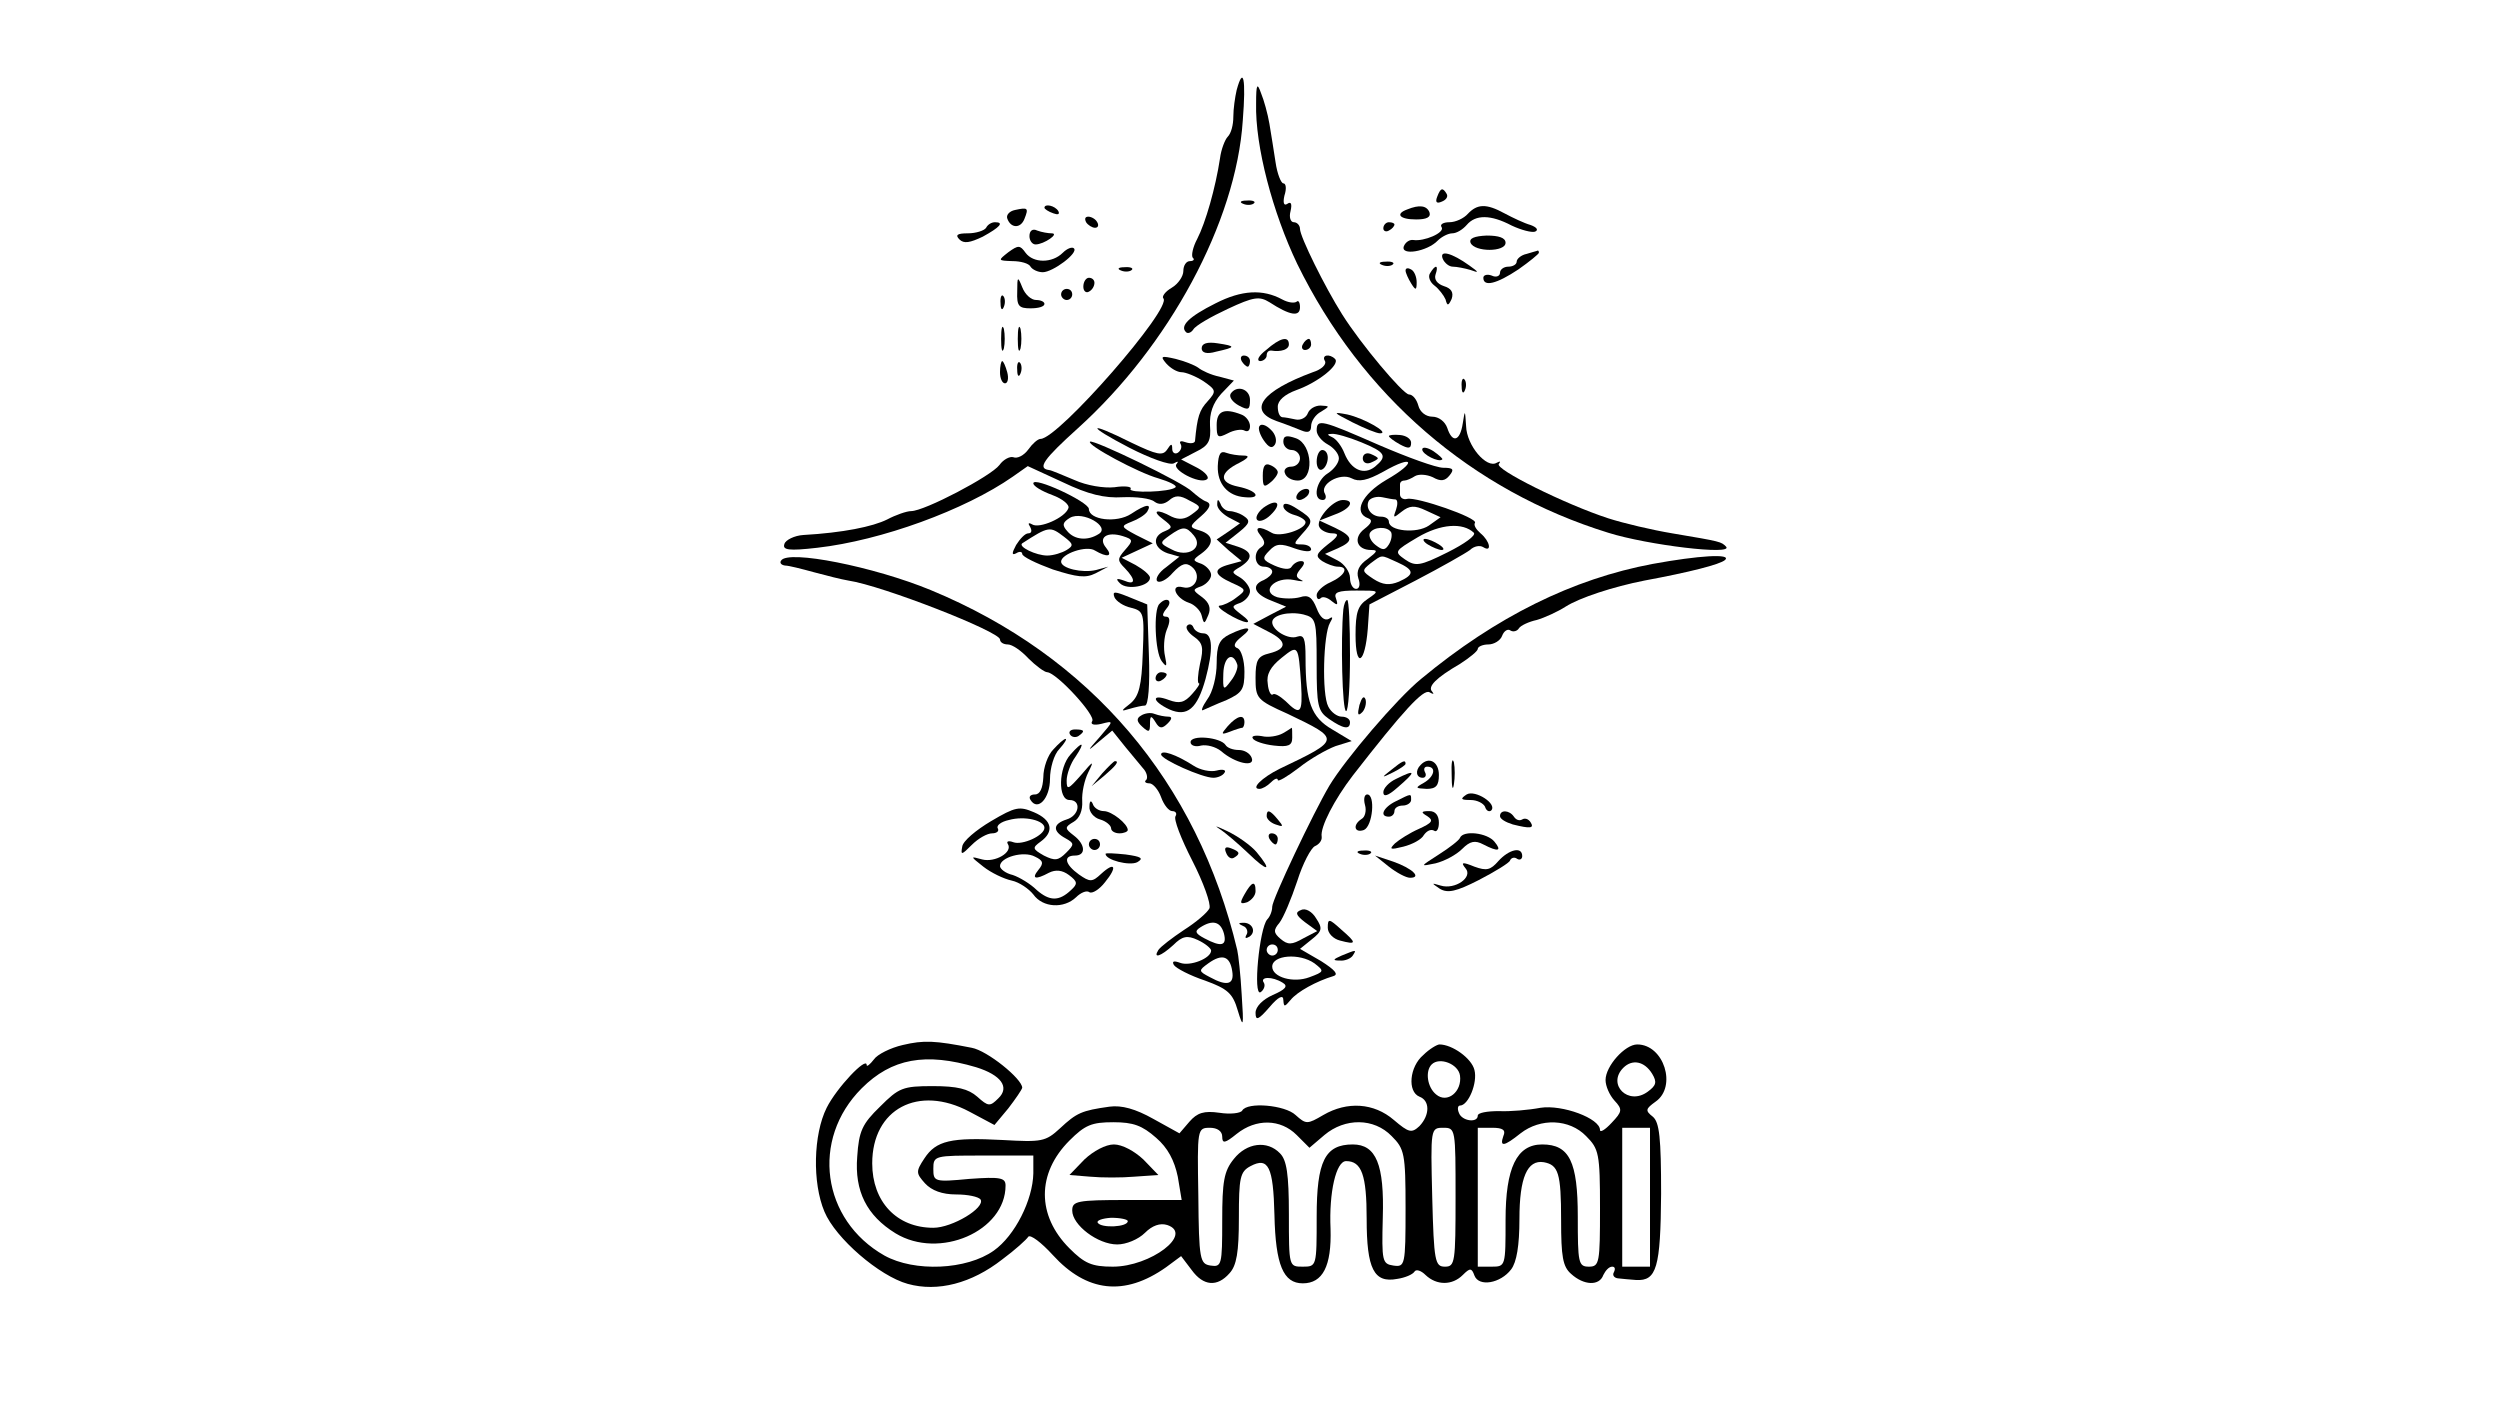 <?xml version="1.0" standalone="no"?>
<!DOCTYPE svg PUBLIC "-//W3C//DTD SVG 20010904//EN"
 "http://www.w3.org/TR/2001/REC-SVG-20010904/DTD/svg10.dtd">
<svg version="1.0" xmlns="http://www.w3.org/2000/svg"
 width="450pt" height="253pt" viewBox="0 0 450 253"
 preserveAspectRatio="xMidYMid meet">
<g transform="translate(0,253) scale(0.1,-0.1)"
fill="#000000" stroke="none">
<path d="M2226 2368 c-3 -13 -6 -34 -6 -48 0 -15 -4 -30 -10 -36 -5 -5 -12
-23 -14 -39 -8 -53 -26 -116 -41 -145 -8 -15 -11 -30 -8 -34 4 -3 1 -6 -5 -6
-7 0 -12 -8 -12 -18 0 -9 -9 -23 -21 -30 -12 -7 -18 -16 -15 -19 17 -17 -189
-253 -221 -253 -5 0 -15 -9 -22 -19 -8 -11 -20 -17 -27 -14 -6 2 -18 -4 -25
-14 -15 -20 -135 -83 -159 -83 -8 0 -28 -7 -43 -15 -26 -13 -80 -24 -151 -28
-16 -1 -32 -9 -34 -16 -4 -11 7 -13 59 -7 115 13 266 68 352 128 l27 19 63
-29 c46 -22 75 -29 108 -27 24 1 50 -2 57 -8 8 -6 17 -5 26 2 11 10 20 10 37
0 22 -11 22 -12 4 -25 -12 -9 -23 -10 -36 -4 -27 15 -37 11 -15 -5 17 -13 17
-15 3 -21 -24 -9 -21 -31 5 -40 l21 -6 -24 -19 c-13 -9 -20 -21 -16 -25 4 -4
17 2 28 15 16 17 24 19 34 11 19 -15 7 -43 -16 -37 -24 6 -13 -20 11 -28 10
-3 21 -14 23 -23 4 -16 5 -16 12 1 5 12 2 22 -11 32 -18 13 -18 14 -1 20 9 4
17 13 17 20 0 7 -8 16 -17 20 -17 6 -17 7 0 19 23 17 22 33 -3 41 -20 6 -20 7
2 26 16 14 19 22 10 26 -7 2 -18 11 -26 18 -15 16 -179 95 -184 90 -6 -6 87
-56 123 -66 20 -6 34 -13 31 -16 -9 -9 -86 -11 -81 -3 3 4 -10 6 -29 3 -19 -2
-50 3 -72 13 -22 9 -42 18 -46 18 -21 3 -10 19 52 75 164 148 285 371 297 554
6 76 1 99 -11 55z m-77 -802 c18 -22 -11 -41 -40 -25 -22 11 -22 12 -4 25 24
17 30 17 44 0z"/>
<path d="M2261 2344 c-2 -77 30 -197 74 -289 116 -237 314 -408 560 -484 70
-22 226 -41 212 -25 -9 9 -8 9 -97 24 -36 6 -87 18 -115 27 -77 25 -206 89
-197 98 4 5 2 5 -4 2 -18 -11 -54 31 -55 66 -2 30 -2 30 -6 5 -5 -33 -19 -36
-28 -8 -4 11 -15 20 -27 20 -11 0 -22 8 -25 20 -3 11 -10 20 -17 20 -11 1 -86
90 -120 144 -31 49 -76 140 -76 154 0 6 -5 12 -11 12 -6 0 -9 9 -6 20 3 13 1
18 -6 13 -6 -4 -8 2 -5 15 4 12 3 22 -2 22 -4 0 -11 17 -14 38 -3 20 -8 51
-11 69 -3 18 -10 43 -15 55 -7 20 -9 17 -9 -18z"/>
<path d="M2587 2176 c-4 -10 -1 -13 8 -9 8 3 12 9 9 14 -7 12 -11 11 -17 -5z"/>
<path d="M2238 2163 c7 -3 16 -2 19 1 4 3 -2 6 -13 5 -11 0 -14 -3 -6 -6z"/>
<path d="M1827 2152 c-10 -2 -16 -9 -14 -15 6 -18 24 -19 31 -1 8 20 6 21 -17
16z"/>
<path d="M1880 2156 c0 -2 7 -7 16 -10 8 -3 12 -2 9 4 -6 10 -25 14 -25 6z"/>
<path d="M2533 2153 c-22 -8 -14 -18 16 -18 19 0 27 4 24 13 -5 12 -18 14 -40
5z"/>
<path d="M2642 2145 c-7 -8 -22 -15 -33 -15 -11 0 -18 -4 -14 -9 6 -10 -32
-26 -51 -23 -7 1 -14 -4 -17 -11 -7 -18 42 -10 61 10 7 7 19 13 26 13 8 0 19
7 26 15 16 19 43 19 81 -1 17 -8 36 -13 42 -11 7 3 3 8 -8 12 -11 3 -32 13
-47 21 -33 18 -49 17 -66 -1z"/>
<path d="M1955 2130 c3 -5 11 -10 16 -10 6 0 7 5 4 10 -3 6 -11 10 -16 10 -6
0 -7 -4 -4 -10z"/>
<path d="M1775 2120 c-3 -5 -18 -10 -33 -10 -19 0 -23 -3 -15 -11 8 -8 19 -6
42 5 31 17 39 26 22 26 -6 0 -13 -4 -16 -10z"/>
<path d="M2490 2119 c0 -5 5 -7 10 -4 6 3 10 8 10 11 0 2 -4 4 -10 4 -5 0 -10
-5 -10 -11z"/>
<path d="M1853 2105 c0 -8 5 -15 11 -15 15 0 44 20 29 20 -6 0 -18 2 -26 5 -8
4 -14 0 -14 -10z"/>
<path d="M2647 2093 c7 -17 63 -17 63 0 0 9 -12 13 -34 13 -22 -1 -32 -5 -29
-13z"/>
<path d="M1815 2076 c-19 -15 -19 -15 7 -16 15 0 30 -4 33 -10 3 -5 13 -10 22
-10 18 0 65 35 56 43 -3 3 -12 0 -20 -8 -19 -19 -53 -19 -67 0 -10 14 -13 14
-31 1z"/>
<path d="M2597 2064 c3 -7 11 -14 18 -14 7 0 22 -3 32 -6 16 -6 15 -4 -2 8
-32 23 -55 29 -48 12z"/>
<path d="M2748 2073 c-10 -2 -18 -9 -18 -14 0 -5 -7 -9 -15 -9 -8 0 -15 -5
-15 -11 0 -6 -7 -9 -15 -5 -8 3 -15 1 -15 -4 0 -17 24 -11 63 15 20 14 37 28
37 30 0 3 -1 4 -2 4 -2 -1 -11 -3 -20 -6z"/>
<path d="M2488 2053 c7 -3 16 -2 19 1 4 3 -2 6 -13 5 -11 0 -14 -3 -6 -6z"/>
<path d="M2018 2043 c7 -3 16 -2 19 1 4 3 -2 6 -13 5 -11 0 -14 -3 -6 -6z"/>
<path d="M2530 2043 c0 -4 5 -15 10 -23 8 -13 10 -13 10 2 0 9 -4 20 -10 23
-5 3 -10 3 -10 -2z"/>
<path d="M2574 2038 c-4 -6 0 -16 8 -22 8 -6 17 -18 20 -25 3 -12 5 -12 11 1
4 12 -1 19 -14 23 -12 4 -18 12 -15 21 6 17 0 19 -10 2z"/>
<path d="M1831 2005 c-1 -26 3 -30 24 -30 14 0 25 3 25 8 0 4 -7 7 -15 7 -9 0
-20 10 -25 23 -8 20 -9 20 -9 -8z"/>
<path d="M1950 2014 c0 -8 5 -12 10 -9 6 3 10 10 10 16 0 5 -4 9 -10 9 -5 0
-10 -7 -10 -16z"/>
<path d="M1910 2000 c0 -5 5 -10 10 -10 6 0 10 5 10 10 0 6 -4 10 -10 10 -5 0
-10 -4 -10 -10z"/>
<path d="M2188 1984 c-48 -24 -65 -41 -53 -52 3 -3 9 -1 13 5 4 7 32 23 62 37
47 22 57 23 75 12 37 -24 55 -27 55 -9 0 9 -3 13 -6 10 -4 -3 -15 -2 -26 4
-35 19 -73 17 -120 -7z"/>
<path d="M1801 1984 c0 -11 3 -14 6 -6 3 7 2 16 -1 19 -3 4 -6 -2 -5 -13z"/>
<path d="M1802 1920 c0 -19 2 -27 5 -17 2 9 2 25 0 35 -3 9 -5 1 -5 -18z"/>
<path d="M1832 1920 c0 -19 2 -27 5 -17 2 9 2 25 0 35 -3 9 -5 1 -5 -18z"/>
<path d="M2163 1903 c0 -8 9 -11 26 -6 36 8 36 10 3 15 -19 3 -29 0 -29 -9z"/>
<path d="M2279 1900 c-13 -10 -18 -19 -11 -20 6 0 12 5 12 10 0 6 3 9 8 9 18
-3 32 2 32 11 0 16 -16 12 -41 -10z"/>
<path d="M2345 1910 c-3 -5 -1 -10 4 -10 6 0 11 5 11 10 0 6 -2 10 -4 10 -3 0
-8 -4 -11 -10z"/>
<path d="M2099 1876 c8 -9 20 -16 28 -16 7 0 25 -7 39 -16 23 -16 24 -18 8
-36 -15 -16 -19 -28 -23 -72 -1 -4 -8 -5 -17 -2 -8 3 -12 2 -9 -3 3 -5 1 -12
-5 -16 -5 -3 -10 0 -10 7 0 10 -2 10 -9 -1 -8 -12 -18 -10 -64 12 -80 40 -83
32 -4 -9 37 -19 73 -32 80 -28 7 4 9 4 5 -1 -10 -10 41 -37 54 -28 6 3 -2 13
-17 21 l-29 15 27 14 c23 11 27 20 25 47 -1 22 5 40 20 57 l23 24 -26 7 c-15
3 -32 11 -38 16 -7 5 -25 12 -41 16 -26 6 -28 5 -17 -8z"/>
<path d="M2235 1880 c3 -5 8 -10 11 -10 2 0 4 5 4 10 0 6 -5 10 -11 10 -5 0
-7 -4 -4 -10z"/>
<path d="M2385 1880 c3 -6 -6 -15 -22 -20 -92 -34 -118 -69 -65 -88 15 -5 35
-13 45 -17 12 -5 17 -2 17 8 0 9 8 21 18 26 16 10 16 10 -1 11 -10 0 -20 -6
-23 -14 -3 -8 -13 -13 -22 -11 -9 2 -20 4 -24 4 -5 1 -8 9 -8 19 0 11 12 22
34 30 39 14 79 46 69 56 -10 10 -25 7 -18 -4z"/>
<path d="M1800 1860 c0 -11 4 -20 9 -20 5 0 7 9 4 20 -3 11 -7 20 -9 20 -2 0
-4 -9 -4 -20z"/>
<path d="M1831 1864 c0 -11 3 -14 6 -6 3 7 2 16 -1 19 -3 4 -6 -2 -5 -13z"/>
<path d="M2631 1834 c0 -11 3 -14 6 -6 3 7 2 16 -1 19 -3 4 -6 -2 -5 -13z"/>
<path d="M2215 1821 c-3 -6 4 -15 15 -21 17 -9 20 -8 20 10 0 20 -24 28 -35
11z"/>
<path d="M2190 1765 c0 -23 2 -24 20 -15 11 6 25 8 30 5 6 -3 10 0 10 8 0 8
-7 18 -16 21 -31 12 -44 6 -44 -19z"/>
<path d="M2434 1770 c22 -11 44 -20 50 -20 19 0 -28 27 -59 34 -27 5 -26 4 9
-14z"/>
<path d="M2267 1763 c-3 -4 1 -16 8 -26 9 -13 15 -15 20 -7 4 7 1 19 -8 27 -8
8 -17 11 -20 6z"/>
<path d="M2370 1755 c0 -8 9 -19 20 -25 11 -6 20 -17 20 -25 0 -8 -9 -20 -20
-27 -21 -13 -28 -48 -9 -48 5 0 7 5 4 11 -11 17 27 39 48 28 13 -7 28 -4 57
12 56 32 61 17 5 -15 -44 -26 -60 -59 -32 -69 8 -3 6 -9 -7 -19 -21 -16 -14
-38 12 -38 13 0 11 -3 -6 -16 -16 -11 -21 -22 -17 -35 4 -11 2 -19 -4 -19 -6
0 -11 9 -11 20 0 10 -10 25 -22 31 l-23 12 23 10 c29 13 28 21 -5 37 l-28 13
28 11 c28 10 37 26 14 26 -19 0 -50 -37 -42 -49 3 -6 14 -11 23 -11 13 0 12
-5 -8 -20 -21 -17 -23 -21 -10 -30 8 -5 21 -10 28 -10 21 0 13 -16 -13 -28
-14 -6 -25 -17 -25 -23 0 -7 3 -9 7 -6 3 4 12 2 20 -5 10 -8 12 -8 8 4 -5 12
3 15 37 15 41 0 42 0 20 -15 -18 -12 -22 -24 -22 -65 0 -62 17 -52 22 11 l3
44 83 43 c46 24 90 49 98 55 7 7 18 9 24 5 16 -10 12 11 -5 25 -8 7 -13 15
-10 19 5 9 -105 47 -122 43 -7 -2 -13 2 -13 8 0 5 0 13 0 18 0 4 3 7 8 7 4 0
13 4 19 8 7 4 21 3 32 -2 14 -8 22 -7 30 3 9 11 7 14 -11 14 -13 0 -65 19
-116 41 -103 45 -112 48 -112 26z m80 -21 c44 -18 48 -25 25 -44 -20 -16 -43
-6 -55 24 -5 13 -15 26 -22 29 -9 4 -10 6 -1 6 7 1 31 -6 53 -15z m62 -103 c4
-1 4 -9 1 -18 -6 -16 -5 -16 10 -4 14 11 23 12 44 2 l26 -12 -21 -15 c-22 -15
-72 -10 -72 7 0 5 -6 9 -14 9 -18 0 -29 16 -22 29 4 5 14 8 24 6 9 -2 20 -4
24 -4z m141 -60 c4 -5 -17 -20 -47 -35 -50 -25 -58 -26 -77 -13 -20 14 -19 15
23 40 41 24 81 27 101 8z m-149 1 c2 -4 1 -14 -4 -22 -7 -11 -11 -11 -24 -1
-9 7 -13 17 -10 22 7 11 31 12 38 1z m11 -54 c31 -14 32 -22 3 -35 -17 -7 -29
-6 -46 5 -21 14 -21 15 -5 28 22 16 17 16 48 2z"/>
<path d="M2453 1705 c0 -7 6 -11 14 -8 7 3 13 6 13 8 0 2 -6 5 -13 8 -8 3 -14
-1 -14 -8z"/>
<path d="M2570 1550 c8 -5 20 -10 25 -10 6 0 3 5 -5 10 -8 5 -19 10 -25 10 -5
0 -3 -5 5 -10z"/>
<path d="M2310 1735 c0 -8 7 -15 15 -15 8 0 15 -7 15 -15 0 -8 -7 -15 -16 -15
-9 0 -14 -6 -11 -12 2 -7 12 -13 23 -13 30 0 27 65 -3 76 -17 6 -23 5 -23 -6z"/>
<path d="M2500 1745 c0 -2 9 -9 20 -15 15 -8 20 -8 20 3 0 7 -9 13 -20 14 -11
1 -20 0 -20 -2z"/>
<path d="M2560 1721 c0 -9 30 -24 36 -18 2 1 -6 8 -16 15 -11 7 -20 8 -20 3z"/>
<path d="M2192 1691 c-1 -32 18 -54 49 -56 31 -3 22 12 -12 19 -35 7 -35 25 2
43 17 9 19 13 7 13 -9 0 -23 2 -31 5 -10 4 -14 -2 -15 -24z"/>
<path d="M2370 1699 c0 -11 5 -17 10 -14 6 3 10 13 10 21 0 8 -4 14 -10 14 -5
0 -10 -9 -10 -21z"/>
<path d="M2273 1674 c0 -20 2 -22 13 -13 8 6 14 15 14 19 0 4 -6 10 -14 13 -9
4 -13 -2 -13 -19z"/>
<path d="M1860 1660 c0 -5 15 -14 34 -21 19 -7 32 -18 29 -24 -6 -17 -52 -37
-65 -29 -7 4 -8 2 -4 -4 4 -7 3 -12 -3 -12 -6 0 -15 -10 -22 -21 -8 -15 -8
-19 0 -15 6 4 11 3 11 -1 0 -5 25 -17 55 -28 44 -14 59 -16 77 -7 l23 12 -22
-6 c-25 -6 -63 3 -63 15 0 14 46 30 61 20 22 -13 33 -11 20 5 -15 18 1 30 30
21 19 -6 19 -8 4 -25 -14 -16 -14 -19 0 -33 20 -21 19 -31 -2 -22 -14 5 -15 3
-7 -5 13 -13 54 -5 54 10 0 5 -12 15 -26 23 l-25 13 28 13 28 13 -30 15 c-28
15 -28 16 -8 24 11 4 24 12 28 18 9 15 -2 14 -29 -4 -26 -17 -76 -11 -76 9 -1
13 -100 59 -100 46z m118 -91 c-20 -13 -44 -11 -57 5 -10 11 -8 16 5 24 23 13
73 -16 52 -29z m-63 -5 c17 -13 18 -16 5 -24 -8 -5 -24 -10 -35 -10 -20 0 -53
16 -45 22 48 31 50 31 75 12z"/>
<path d="M2335 1640 c-3 -5 -2 -10 4 -10 5 0 13 5 16 10 3 6 2 10 -4 10 -5 0
-13 -4 -16 -10z"/>
<path d="M2191 1623 c-1 -7 8 -17 20 -24 l21 -11 -21 -15 -21 -14 22 -20 23
-19 -22 -6 c-30 -8 -29 -18 4 -33 27 -12 27 -13 8 -27 -10 -8 -24 -14 -29 -14
-13 -1 34 -29 48 -30 6 0 1 6 -10 14 -18 14 -18 15 -1 21 9 4 17 13 17 21 0 7
-8 18 -17 24 -17 10 -17 10 0 20 23 15 22 27 -5 36 l-22 7 24 19 c20 16 21 21
9 29 -7 5 -19 9 -26 9 -6 0 -14 6 -16 13 -4 9 -6 9 -6 0z"/>
<path d="M2274 1616 c-10 -8 -15 -18 -11 -22 4 -4 15 0 24 9 22 21 12 31 -13
13z"/>
<path d="M2310 1619 c0 -6 9 -13 20 -16 11 -3 20 -9 20 -13 0 -13 -47 -28 -61
-19 -22 13 -33 11 -20 -5 8 -10 9 -16 1 -21 -15 -9 -12 -35 5 -35 8 0 15 -4
15 -9 0 -5 -7 -11 -15 -15 -23 -9 -18 -25 13 -37 l27 -11 -29 -15 -30 -16 27
-14 c34 -17 34 -31 2 -39 -21 -5 -25 -12 -25 -44 0 -37 2 -40 58 -65 96 -46
96 -46 -15 -99 -32 -16 -52 -36 -36 -36 5 0 14 5 21 12 7 7 12 8 12 4 0 -4 17
6 38 22 20 16 50 33 66 39 l29 9 -35 21 c-38 22 -48 50 -48 129 0 35 -3 42
-15 38 -15 -6 -45 11 -45 26 0 13 30 20 56 14 23 -6 24 -10 24 -90 0 -74 2
-84 22 -98 26 -18 38 -20 38 -6 0 6 -7 10 -15 10 -8 0 -19 8 -24 18 -12 22 -9
131 3 151 6 10 5 12 -2 7 -8 -4 -16 3 -22 19 -8 20 -15 25 -30 20 -11 -3 -29
-3 -41 0 -31 10 -4 38 30 31 14 -3 20 -3 13 0 -10 5 -10 9 -1 20 8 9 8 14 1
14 -6 0 -13 -4 -17 -10 -3 -6 -15 -5 -31 2 -22 10 -23 13 -9 27 12 13 21 13
45 4 17 -6 30 -7 30 -2 0 5 -7 9 -17 9 -15 0 -15 1 0 18 22 24 22 27 -8 46
-15 10 -25 12 -25 5z m32 -321 c3 -52 -1 -57 -28 -30 -10 9 -20 15 -23 12 -3
-3 -8 6 -9 19 -3 17 5 31 25 47 30 24 30 24 35 -48z"/>
<path d="M1406 1521 c-3 -4 0 -8 7 -9 7 0 30 -6 52 -12 22 -6 50 -13 62 -15
61 -9 273 -92 273 -106 0 -5 6 -9 14 -9 8 0 24 -11 37 -25 13 -13 29 -25 34
-25 17 -1 88 -78 81 -88 -4 -6 3 -8 16 -5 23 6 23 6 -2 -23 -24 -27 -24 -28
-2 -9 l24 20 24 -30 c14 -17 29 -35 34 -41 5 -7 6 -15 3 -18 -4 -3 -1 -6 6 -6
6 0 16 -11 21 -25 5 -14 14 -25 20 -25 6 0 9 -4 6 -9 -4 -5 10 -41 30 -80 20
-39 34 -78 31 -86 -4 -8 -24 -25 -46 -39 -21 -14 -42 -30 -46 -36 -10 -16 4
-12 27 9 16 16 25 18 44 9 13 -6 24 -15 24 -19 0 -14 -38 -29 -56 -22 -11 4
-15 3 -11 -4 4 -6 29 -19 56 -28 41 -15 50 -23 59 -54 10 -33 11 -30 7 29 -2
36 -6 72 -8 80 -72 303 -264 529 -552 648 -102 42 -257 73 -269 53z m797 -671
c6 -23 -5 -25 -35 -9 -17 9 -18 13 -7 20 22 14 36 10 42 -11z m15 -68 c4 -24
-9 -28 -40 -11 -21 11 -21 12 -3 25 25 18 39 13 43 -14z"/>
<path d="M2975 1515 c-144 -27 -282 -95 -417 -207 -44 -36 -136 -144 -165
-192 -29 -49 -103 -205 -103 -218 0 -8 -4 -18 -9 -23 -14 -16 -26 -139 -12
-131 6 4 9 12 6 17 -8 11 15 12 34 0 10 -6 5 -12 -18 -22 -18 -8 -31 -21 -31
-32 0 -15 5 -13 25 10 16 19 25 23 25 13 1 -13 2 -13 13 0 12 15 47 34 77 43
10 3 3 11 -22 27 l-38 22 21 17 c19 15 20 20 8 38 -7 12 -19 19 -27 15 -11 -4
-10 -9 7 -22 l22 -16 -25 -13 c-21 -12 -28 -12 -41 -1 -13 11 -13 16 -2 29 7
9 21 42 32 75 10 32 25 60 32 63 7 3 13 10 12 17 -3 17 23 67 56 110 91 117
127 156 138 150 7 -4 9 -4 5 1 -9 9 7 25 50 50 17 11 32 23 32 27 0 4 9 8 19
8 10 0 22 7 25 16 3 8 10 13 15 9 5 -3 12 -1 15 4 3 5 18 12 32 15 14 4 38 15
52 24 25 16 86 36 142 47 81 15 136 29 145 37 13 12 -48 8 -130 -7z m-675
-695 c0 -5 -4 -10 -10 -10 -5 0 -10 5 -10 10 0 6 5 10 10 10 6 0 10 -4 10 -10z
m66 -24 c18 -14 18 -15 -9 -25 -29 -11 -67 0 -67 19 0 21 49 25 76 6z"/>
<path d="M2006 1455 c3 -7 16 -16 30 -19 23 -6 24 -9 21 -81 -2 -60 -7 -78
-22 -91 -18 -14 -18 -15 -2 -10 10 3 23 6 28 6 6 0 9 38 7 91 l-3 91 -32 13
c-27 11 -31 11 -27 0z"/>
<path d="M2087 1443 c-11 -10 -8 -87 4 -103 9 -12 10 -10 6 9 -3 13 -2 34 3
47 7 16 6 24 -1 24 -8 0 -7 5 1 15 12 14 0 22 -13 8z"/>
<path d="M2418 1433 c-5 -54 -2 -183 5 -183 4 0 7 45 7 100 0 55 -2 100 -5
100 -3 0 -6 -8 -7 -17z"/>
<path d="M2137 1404 c-4 -4 2 -13 12 -20 16 -11 18 -20 11 -49 -4 -19 -5 -35
-2 -35 3 0 -3 -9 -12 -19 -14 -16 -23 -18 -42 -11 -32 12 -31 -2 1 -17 32 -14
50 1 65 55 14 52 13 82 -4 82 -8 0 -16 5 -18 11 -2 5 -7 7 -11 3z"/>
<path d="M2213 1388 c-18 -9 -23 -19 -23 -52 0 -23 -7 -52 -17 -65 -9 -13 -12
-22 -7 -19 5 2 24 11 42 18 28 13 32 19 32 51 0 21 -6 39 -12 42 -9 3 -7 10 7
21 23 18 11 20 -22 4z m14 -54 c2 -5 -3 -19 -11 -29 -14 -19 -15 -18 -14 13 1
30 17 40 25 16z"/>
<path d="M2080 1309 c0 -5 5 -7 10 -4 6 3 10 8 10 11 0 2 -4 4 -10 4 -5 0 -10
-5 -10 -11z"/>
<path d="M2447 1261 c-4 -17 -3 -21 5 -13 5 5 8 16 6 23 -3 8 -7 3 -11 -10z"/>
<path d="M2054 1242 c-9 -5 -8 -11 2 -20 12 -11 14 -10 14 5 0 15 2 16 10 3 7
-12 12 -12 22 -2 8 8 8 12 1 12 -6 0 -17 2 -25 5 -7 3 -18 1 -24 -3z"/>
<path d="M2210 1223 c-13 -15 -12 -16 4 -10 10 4 20 7 22 7 2 0 4 5 4 10 0 15
-13 12 -30 -7z"/>
<path d="M1926 1208 c3 -5 10 -6 15 -3 13 9 11 12 -6 12 -8 0 -12 -4 -9 -9z"/>
<path d="M2309 1210 c-9 -5 -26 -8 -38 -5 -12 2 -19 0 -16 -4 2 -5 20 -11 38
-13 26 -3 33 0 33 14 0 10 0 18 -1 18 0 0 -7 -5 -16 -10z"/>
<path d="M2143 1194 c0 -6 9 -9 19 -6 10 2 26 -2 36 -10 25 -22 62 -30 55 -12
-3 8 -13 14 -23 14 -11 0 -21 4 -24 9 -9 14 -63 19 -63 5z"/>
<path d="M1896 1181 c-10 -10 -18 -33 -18 -50 -1 -20 -6 -31 -15 -31 -8 0 -12
-4 -8 -10 13 -21 35 3 35 38 0 19 7 44 17 54 9 10 14 18 11 18 -3 0 -13 -9
-22 -19z"/>
<path d="M1927 1172 c-22 -24 -23 -82 -2 -82 22 0 18 -28 -5 -35 -25 -8 -26
-21 -2 -34 16 -9 16 -11 1 -26 -14 -14 -20 -15 -40 -5 -21 12 -21 14 -6 25 25
18 21 39 -12 53 -26 11 -33 10 -77 -16 -27 -16 -51 -36 -52 -46 -3 -16 -1 -15
17 3 12 12 28 21 37 21 8 0 13 4 10 9 -3 5 6 12 20 15 29 8 64 -1 64 -14 0
-14 -40 -32 -56 -26 -8 3 -13 2 -10 -3 10 -15 -23 -34 -46 -28 -22 6 -22 6 2
-13 14 -11 37 -22 51 -25 14 -3 31 -15 39 -25 17 -24 55 -26 77 -5 8 8 19 13
24 9 5 -3 18 5 28 18 23 28 18 38 -7 15 -16 -15 -20 -15 -40 -1 -25 18 -29 34
-7 34 20 0 19 20 -2 36 -17 13 -17 15 0 25 10 6 16 20 15 37 -1 15 4 38 11 52
11 22 9 21 -13 -5 -23 -26 -26 -28 -26 -10 0 11 7 31 16 43 18 27 13 29 -9 4z
m-58 -208 c-13 -16 -5 -18 19 -5 12 6 24 5 36 -4 16 -12 16 -16 4 -27 -22 -21
-39 -20 -62 0 -11 11 -31 23 -43 27 -13 3 -23 11 -23 16 0 16 43 28 63 17 15
-7 16 -12 6 -24z"/>
<path d="M2090 1172 c0 -9 74 -42 94 -42 8 0 17 4 20 9 4 5 -3 7 -14 4 -11 -3
-30 1 -42 9 -31 20 -58 29 -58 20z"/>
<path d="M2613 1135 c0 -22 2 -30 4 -17 2 12 2 30 0 40 -3 9 -5 -1 -4 -23z"/>
<path d="M1984 1138 l-19 -23 23 19 c21 18 27 26 19 26 -2 0 -12 -10 -23 -22z"/>
<path d="M2504 1144 c-18 -14 -18 -15 4 -4 12 6 22 13 22 15 0 8 -5 6 -26 -11z"/>
<path d="M2557 1153 c-10 -10 -8 -23 4 -23 5 0 7 5 4 10 -3 6 -1 10 4 10 17 0
13 -18 -6 -29 -16 -9 -16 -10 5 -11 17 0 22 6 22 25 0 24 -18 34 -33 18z"/>
<path d="M2513 1128 c-13 -6 -23 -17 -23 -24 0 -9 8 -7 25 8 35 30 34 34 -2
16z"/>
<path d="M2640 1100 c-12 -8 -11 -10 7 -10 12 0 23 -6 26 -12 2 -7 7 -10 11
-7 12 12 -29 38 -44 29z"/>
<path d="M2457 1081 c3 -10 0 -22 -6 -25 -17 -11 -13 -26 4 -20 16 7 21 64 6
64 -5 0 -7 -8 -4 -19z"/>
<path d="M2513 1088 c-23 -11 -31 -28 -13 -28 6 0 10 5 10 10 0 6 7 10 15 10
8 0 15 5 15 10 0 12 1 12 -27 -2z"/>
<path d="M1961 1078 c-1 -9 8 -20 19 -23 11 -3 20 -11 20 -16 0 -5 7 -9 15 -9
8 0 15 3 15 6 0 11 -29 34 -43 34 -9 0 -18 6 -20 13 -3 7 -6 6 -6 -5z"/>
<path d="M2280 1061 c0 -5 7 -12 16 -15 14 -5 15 -4 4 9 -14 17 -20 19 -20 6z"/>
<path d="M2569 1061 c12 -8 9 -12 -15 -23 -16 -7 -35 -19 -43 -26 -11 -11 -9
-12 15 -6 16 4 33 13 37 21 5 7 12 11 18 8 5 -4 9 3 9 14 0 13 -6 21 -17 21
-15 0 -16 -2 -4 -9z"/>
<path d="M2700 1061 c0 -5 10 -11 23 -15 32 -8 39 -7 32 4 -4 6 -10 8 -15 5
-5 -3 -11 -1 -15 5 -8 12 -25 13 -25 1z"/>
<path d="M2195 1038 c11 -7 34 -27 52 -44 35 -34 44 -33 15 2 -10 12 -34 29
-53 38 -19 9 -25 11 -14 4z"/>
<path d="M2285 1020 c3 -5 8 -10 11 -10 2 0 4 5 4 10 0 6 -5 10 -11 10 -5 0
-7 -4 -4 -10z"/>
<path d="M2628 1022 c-1 -4 -19 -18 -38 -30 -34 -22 -35 -22 -6 -16 16 4 37
15 48 26 14 14 23 16 38 8 27 -14 34 -12 20 5 -13 16 -56 21 -62 7z"/>
<path d="M1960 1010 c0 -5 5 -10 10 -10 6 0 10 5 10 10 0 6 -4 10 -10 10 -5 0
-10 -4 -10 -10z"/>
<path d="M2207 995 c3 -8 9 -12 14 -9 12 7 11 11 -5 17 -10 4 -13 1 -9 -8z"/>
<path d="M1990 993 c0 -11 43 -22 57 -15 12 7 8 10 -21 14 -20 2 -36 3 -36 1z"/>
<path d="M2448 993 c7 -3 16 -2 19 1 4 3 -2 6 -13 5 -11 0 -14 -3 -6 -6z"/>
<path d="M2697 980 c-14 -16 -21 -18 -43 -10 -22 9 -25 8 -16 -3 14 -16 -19
-39 -45 -31 -17 5 -17 5 -1 -6 14 -8 29 -5 70 16 29 15 55 31 56 35 2 5 8 7
13 3 5 -3 9 0 9 5 0 18 -24 12 -43 -9z"/>
<path d="M2500 970 c14 -11 31 -20 38 -20 22 0 4 17 -30 29 l-33 11 25 -20z"/>
<path d="M2240 920 c-9 -16 -8 -18 5 -14 8 4 15 12 15 20 0 20 -7 17 -20 -6z"/>
<path d="M2390 860 c0 -10 10 -20 22 -23 30 -8 31 -5 2 20 -22 20 -24 20 -24
3z"/>
<path d="M2238 863 c6 -2 9 -10 6 -15 -4 -7 -2 -8 5 -4 13 9 5 26 -12 25 -9 0
-8 -2 1 -6z"/>
<path d="M2415 810 c-16 -7 -17 -9 -3 -9 9 -1 20 4 23 9 7 11 7 11 -20 0z"/>
<path d="M1625 649 c-22 -5 -46 -17 -52 -26 -7 -9 -13 -14 -13 -10 0 16 -54
-41 -72 -77 -24 -48 -26 -135 -4 -187 20 -48 99 -116 150 -130 54 -15 115 1
170 44 23 17 44 36 47 41 4 4 23 -10 44 -33 61 -67 129 -75 204 -22 l27 20 19
-25 c21 -29 46 -31 68 -6 13 14 17 38 17 100 0 72 2 83 21 93 32 17 41 -1 43
-88 2 -90 16 -123 51 -123 36 0 52 31 50 98 -3 66 10 122 28 122 28 0 37 -25
37 -104 0 -90 13 -116 55 -108 14 2 28 8 31 13 3 5 12 2 20 -6 20 -19 48 -19
67 0 13 13 16 13 21 -1 8 -21 47 -14 66 11 10 13 15 43 15 91 0 74 14 107 44
102 26 -5 31 -19 31 -104 0 -66 3 -84 18 -97 23 -21 51 -22 58 -2 4 8 10 15
16 15 5 0 6 -4 3 -10 -3 -5 0 -10 7 -11 7 -1 22 -2 33 -3 37 -2 44 22 45 155
0 101 -3 129 -15 139 -14 11 -13 14 5 27 39 27 15 103 -33 103 -22 0 -57 -39
-57 -64 0 -11 7 -27 16 -37 15 -16 14 -20 -5 -40 -12 -13 -21 -18 -21 -13 0
21 -68 46 -107 40 -21 -4 -55 -7 -75 -6 -21 0 -38 -3 -38 -8 0 -14 -29 -10
-34 5 -3 7 -2 13 2 13 15 0 32 41 26 64 -5 21 -40 46 -63 46 -4 0 -18 -8 -29
-19 -25 -21 -29 -66 -7 -75 19 -7 19 -33 0 -53 -14 -13 -19 -12 -46 11 -36 31
-84 34 -127 9 -29 -17 -31 -17 -50 0 -19 18 -87 24 -96 8 -3 -5 -22 -7 -41 -4
-28 4 -40 0 -54 -16 l-18 -21 -47 26 c-32 18 -57 25 -79 22 -50 -7 -59 -11
-89 -39 -26 -24 -33 -25 -103 -21 -93 5 -120 -1 -141 -33 -16 -24 -15 -27 1
-45 12 -13 31 -20 56 -20 21 0 40 -4 44 -9 9 -15 -51 -51 -85 -51 -66 0 -110
47 -110 116 0 98 83 142 175 93 l45 -24 25 30 c13 17 24 33 25 37 0 16 -63 67
-91 72 -66 13 -86 14 -124 5z m132 -40 c45 -14 61 -36 40 -56 -15 -15 -18 -15
-38 3 -16 14 -36 19 -80 19 -54 0 -61 -3 -95 -37 -32 -31 -38 -44 -41 -90 -5
-62 17 -106 69 -138 79 -48 198 4 198 86 0 14 -9 16 -65 12 -63 -6 -65 -5 -65
18 0 24 2 24 90 24 l90 0 0 -32 c-1 -48 -33 -112 -71 -139 -49 -35 -143 -39
-197 -9 -113 64 -133 209 -41 301 54 54 115 65 206 38z m871 -15 c4 -29 -23
-51 -43 -34 -16 13 -20 42 -8 54 14 14 48 1 51 -20z m346 3 c9 -15 7 -21 -8
-32 -35 -26 -74 13 -44 43 16 16 38 12 52 -11z m-893 -115 c21 -18 33 -41 39
-70 l7 -42 -98 0 c-91 0 -99 -2 -99 -19 0 -26 46 -61 81 -61 16 0 38 9 50 21
13 13 27 18 40 14 48 -16 -30 -75 -98 -75 -38 0 -51 6 -78 33 -59 59 -59 135
0 194 28 28 40 33 79 33 36 0 52 -6 77 -28z m253 5 l23 -23 27 23 c37 31 89
31 121 -2 23 -23 25 -31 25 -130 0 -103 -1 -106 -22 -103 -20 3 -21 8 -19 86
3 96 -12 132 -54 132 -50 0 -65 -30 -65 -130 0 -89 0 -90 -25 -90 -25 0 -25 0
-25 94 0 73 -4 98 -16 110 -23 24 -60 19 -83 -10 -18 -22 -21 -41 -21 -111 0
-80 -1 -84 -21 -81 -19 3 -21 10 -22 126 -2 120 -2 122 21 122 13 0 22 -6 22
-16 0 -13 5 -12 26 5 35 28 79 27 108 -2z m521 -2 c23 -23 25 -31 25 -130 0
-98 -1 -105 -20 -105 -19 0 -20 7 -20 90 0 99 -15 130 -64 130 -46 0 -66 -42
-66 -136 0 -83 0 -84 -25 -84 l-25 0 0 125 0 125 26 0 c19 0 25 -4 20 -15 -7
-20 1 -19 31 5 36 28 88 26 118 -5z m-235 -110 c0 -117 -1 -125 -19 -125 -18
0 -20 9 -23 125 -3 124 -3 125 20 125 22 0 22 -2 22 -125z m350 0 l0 -125 -25
0 -25 0 0 125 0 125 25 0 25 0 0 -125z m-940 -43 c0 -11 -48 -13 -54 -3 -3 4
8 8 24 9 17 0 30 -3 30 -6z"/>
<path d="M1952 443 l-27 -28 37 -3 c21 -2 57 -2 80 0 l43 3 -27 28 c-16 15
-38 27 -53 27 -15 0 -37 -12 -53 -27z"/>
</g>
</svg>
